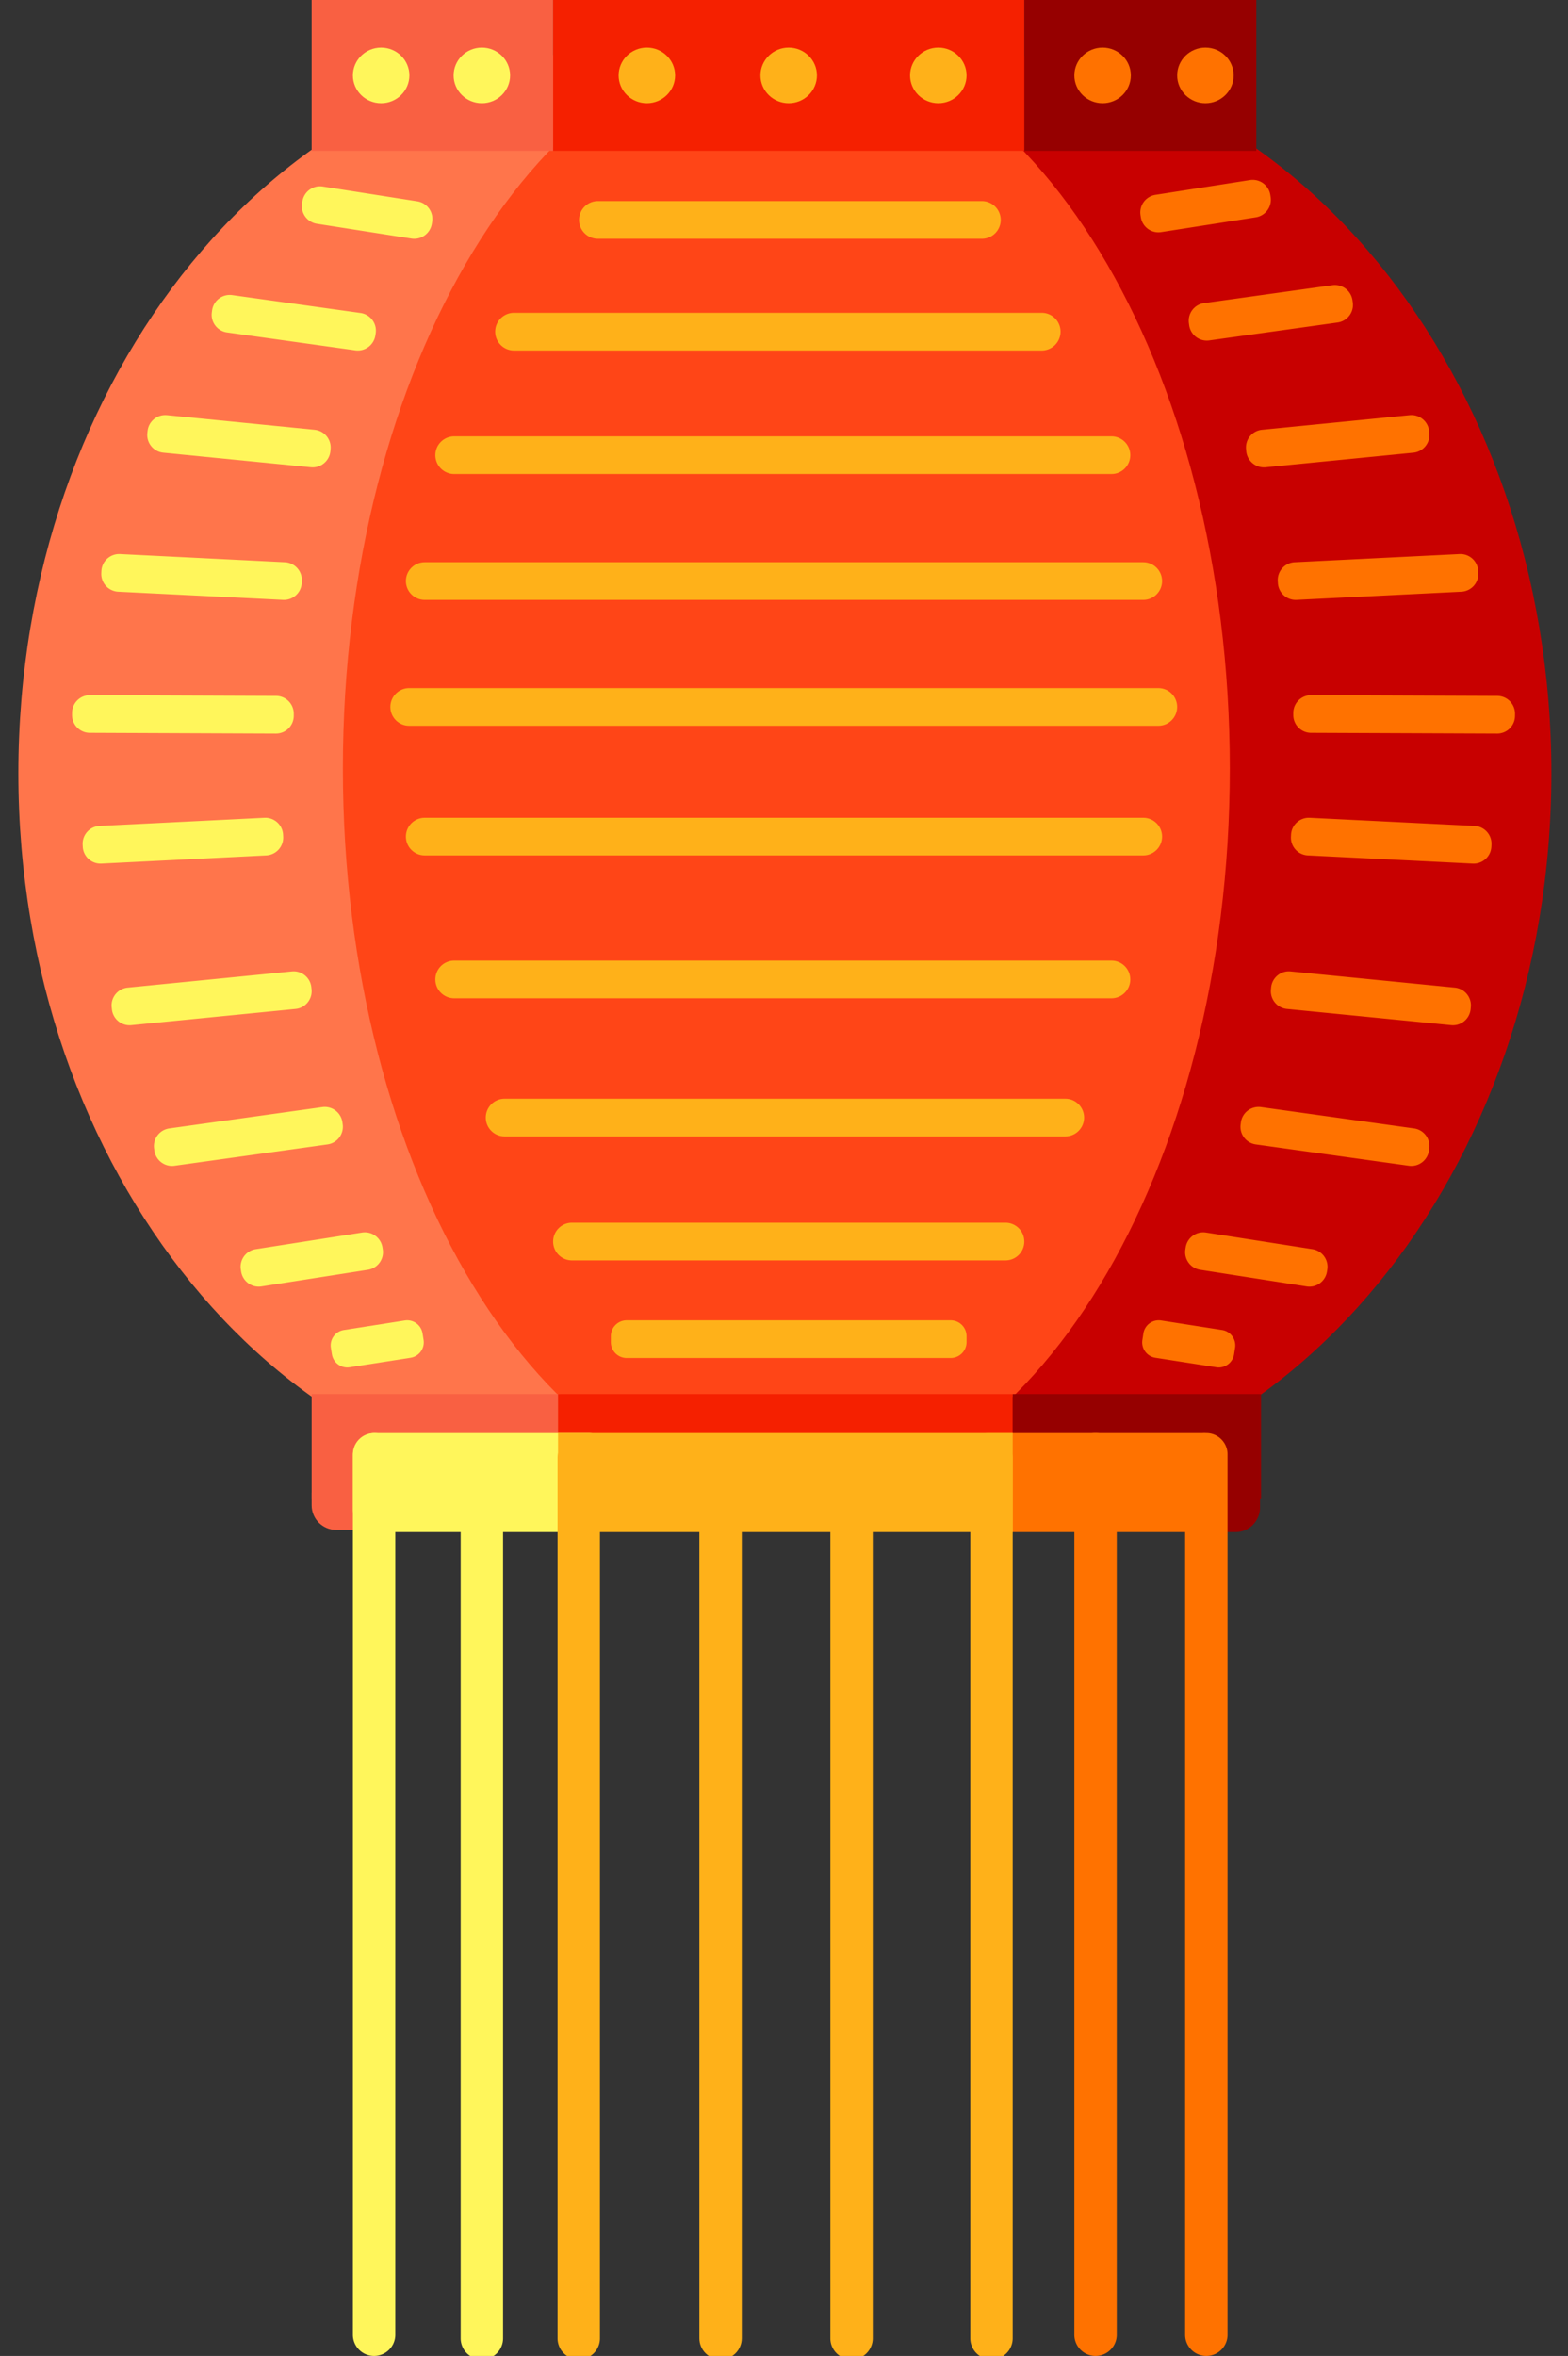 <svg xmlns="http://www.w3.org/2000/svg" xmlns:xlink="http://www.w3.org/1999/xlink" viewBox="0 0 640 961" xmlns:v="https://vecta.io/nano"><rect x="0" y="0" width="640" height="961" fill="#333333" stroke="none"/><defs><path id="A" d="M489.23 315.38c0 162.39-107.93 294.24-240.86 294.24C115.43 609.62 7.5 477.77 7.5 315.38S115.43 21.15 248.37 21.15c132.93 0 240.86 131.84 240.86 294.23z"/><path id="B" d="M633.22 315.38c0 162.39-107.93 294.24-240.86 294.24-132.94 0-240.87-131.85-240.87-294.24S259.42 21.15 392.36 21.15c132.93 0 240.86 131.84 240.86 294.23z"/><path id="C" d="M501.97 313.46c0 164.51-81.11 298.08-181.01 298.08S139.95 477.97 139.95 313.46 221.06 15.38 320.96 15.38s181.01 133.57 181.01 298.08z"/><path id="D" d="M127.21 0h98.56v61.54h-98.56V0z"/><path id="E" d="M418.08 0h94.71v61.54h-94.71V0z"/><path id="F" d="M225.77 0h192.31v61.54H225.77V0z"/><path id="G" d="M400.77 82.02a7.69 7.69 0 0 1 7.69 7.69h0a7.69 7.69 0 0 1-7.69 7.69H244.04a7.69 7.69 0 0 1-7.69-7.69h0a7.69 7.69 0 0 1 7.69-7.69h156.73z"/><path id="H" d="M425.19 127.6a7.69 7.69 0 0 1 7.69 7.69h0a7.69 7.69 0 0 1-7.69 7.69H209.81a7.69 7.69 0 0 1-7.69-7.69h0a7.69 7.69 0 0 1 7.69-7.69h215.38z"/><path id="I" d="M453.65 177.98c4.25 0 7.7 3.44 7.7 7.69h0c0 4.25-3.45 7.7-7.7 7.7H185.38c-4.24 0-7.69-3.45-7.69-7.7h0c0-4.25 3.45-7.69 7.69-7.69h268.27z"/><path id="J" d="M466.63 229.33c4.25 0 7.7 3.44 7.7 7.69h0c0 4.25-3.45 7.69-7.7 7.69H173.37c-4.25 0-7.7-3.44-7.7-7.69h0c0-4.25 3.45-7.69 7.7-7.69h293.26z"/><path id="K" d="M472.79 280.67c4.25 0 7.69 3.45 7.69 7.7h0c0 4.24-3.44 7.69-7.69 7.69H167.02c-4.25 0-7.69-3.45-7.69-7.69h0c0-4.25 3.44-7.7 7.69-7.7h305.77z"/><path id="L" d="M466.63 333.56c4.25 0 7.7 3.44 7.7 7.69h0c0 4.25-3.45 7.69-7.7 7.69H173.37c-4.25 0-7.7-3.44-7.7-7.69h0c0-4.25 3.45-7.69 7.7-7.69h293.26z"/><path id="M" d="M453.65 391.83c4.25 0 7.7 3.44 7.7 7.69h0c0 4.25-3.45 7.69-7.7 7.69H185.38c-4.24 0-7.69-3.44-7.69-7.69h0c0-4.25 3.45-7.69 7.69-7.69h268.27z"/><path id="N" d="M434.81 448.17c4.25 0 7.69 3.45 7.69 7.7h0c0 4.24-3.44 7.69-7.69 7.69H205.96c-4.25 0-7.69-3.45-7.69-7.69h0c0-4.25 3.44-7.7 7.69-7.7h228.85z"/><path id="O" d="M410.38 498.75c4.25 0 7.7 3.44 7.7 7.69h0c0 4.25-3.45 7.69-7.7 7.69H233.46a7.69 7.69 0 0 1-7.69-7.69h0a7.69 7.69 0 0 1 7.69-7.69h176.92z"/><path id="P" d="M127.21 568.65h101.37v42.89H127.21v-42.89z"/><path id="Q" d="M227.77 568.65h185.58v42.89H227.77v-42.89z"/><path id="R" d="M413.35 568.65h101.36v42.89H413.35v-42.89z"/><path id="S" d="M388.03 538.56a6.49 6.49 0 0 1 6.49 6.49v2.4a6.49 6.49 0 0 1-6.49 6.49H255.82c-3.59 0-6.49-2.9-6.49-6.49v-2.4c0-3.59 2.9-6.49 6.49-6.49h132.21z"/><path id="T" d="M170.34 82.12a7.27 7.27 0 0 1 6.06 8.3c-.25 1.61.12-.77-.13.83a7.28 7.28 0 0 1-8.31 6.07l-38.6-6.04a7.26 7.26 0 0 1-6.06-8.3c.25-1.61-.12.77.13-.83.62-3.97 4.34-6.69 8.3-6.07l38.61 6.04z"/><path id="U" d="M147.16 127.67c3.98.56 6.76 4.23 6.2 8.21-.22 1.61.11-.78-.12.83-.55 3.98-4.22 6.75-8.2 6.2l-52.37-7.3c-3.98-.56-6.76-4.23-6.2-8.21.22-1.61-.11.78.11-.83a7.28 7.28 0 0 1 8.21-6.2l52.37 7.3z"/><path id="V" d="M112.67 283.86a7.26 7.26 0 0 1 7.24 7.3c0 1.62.01-.78 0 .84a7.26 7.26 0 0 1-7.3 7.24l-75.95-.3c-4.02-.01-7.26-3.28-7.25-7.3.01-1.62 0 .79.01-.84.01-4.01 3.28-7.26 7.3-7.24l75.95.3z"/><path id="W" d="M116.3 229.34a7.27 7.27 0 0 1 6.9 7.62c-.08 1.62.04-.78-.04.84-.2 4.01-3.61 7.1-7.63 6.9l-67.27-3.33a7.28 7.28 0 0 1-6.91-7.63c.08-1.62-.04.78.04-.84a7.28 7.28 0 0 1 7.63-6.9l67.28 3.34z"/><path id="X" d="M128.42 175.3c3.99.39 6.91 3.95 6.52 7.95-.16 1.61.08-.78-.08.83-.4 4-3.96 6.92-7.95 6.53l-60.25-5.95c-4-.39-6.92-3.95-6.53-7.95.16-1.61-.07.78.09-.83.39-4 3.95-6.92 7.95-6.53l60.25 5.95z"/><path id="Y" d="M512.56 88.65c3.97-.62 6.69-4.34 6.07-8.3-.25-1.61.12.77-.13-.83a7.28 7.28 0 0 0-8.31-6.07l-38.61 6.03a7.28 7.28 0 0 0-6.06 8.31c.25 1.61-.12-.77.13.83.62 3.97 4.34 6.68 8.31 6.06l38.6-6.03z"/><path id="Z" d="M545.96 131.56c3.98-.55 6.76-4.23 6.2-8.2-.22-1.61.11.77-.12-.83a7.26 7.26 0 0 0-8.2-6.2l-52.37 7.3a7.27 7.27 0 0 0-6.2 8.21c.22 1.6-.11-.78.11.83a7.28 7.28 0 0 0 8.21 6.2l52.37-7.31z"/><path id="a" d="M515.12 175.3a7.26 7.26 0 0 0-6.52 7.95c.15 1.61-.08-.78.08.83.39 4 3.95 6.92 7.95 6.53l60.25-5.95a7.26 7.26 0 0 0 6.52-7.95c-.16-1.61.08.78-.08-.83-.39-4-3.95-6.92-7.95-6.53l-60.25 5.95z"/><path id="b" d="M528.45 229.34c-4.01.2-7.1 3.61-6.91 7.62.08 1.62-.03-.78.05.84a7.27 7.27 0 0 0 7.62 6.9l67.28-3.33a7.28 7.28 0 0 0 6.9-7.63c-.08-1.62.04.78-.04-.84a7.27 7.27 0 0 0-7.62-6.9l-67.28 3.34z"/><path id="c" d="M611.13 283.86c4.02.01 7.26 3.28 7.25 7.3-.01 1.62 0-.78-.01.84a7.26 7.26 0 0 1-7.3 7.24l-75.95-.3a7.26 7.26 0 0 1-7.24-7.3c0-1.62-.01.79 0-.84.01-4.01 3.28-7.26 7.3-7.24l75.95.3z"/><path id="d" d="M108.68 348.93a7.27 7.27 0 0 0 6.91-7.62c-.08-1.62.04.78-.04-.84a7.28 7.28 0 0 0-7.63-6.9l-67.28 3.33c-4.01.2-7.1 3.61-6.9 7.63.08 1.62-.04-.79.04.83.2 4.02 3.61 7.11 7.63 6.91l67.27-3.34z"/><path id="e" d="M120.65 411.56c4-.39 6.92-3.95 6.53-7.95-.16-1.62.07.78-.09-.84-.39-3.99-3.95-6.91-7.95-6.52l-67.03 6.61c-4 .4-6.92 3.96-6.53 7.95.16 1.62-.07-.78.09.84a7.26 7.26 0 0 0 7.95 6.52l67.03-6.61z"/><path id="f" d="M133.68 466.82a7.27 7.27 0 0 0 6.2-8.21c-.22-1.6.11.78-.11-.83a7.29 7.29 0 0 0-8.21-6.2l-62.46 8.71a7.28 7.28 0 0 0-6.2 8.21c.22 1.61-.11-.77.12.83.55 3.98 4.23 6.76 8.2 6.2l62.46-8.71z"/><path id="g" d="M150.18 517.96a7.27 7.27 0 0 0 6.06-8.3c-.25-1.61.12.77-.13-.83a7.28 7.28 0 0 0-8.31-6.07l-43.44 6.79c-3.97.62-6.68 4.34-6.06 8.31.25 1.6-.12-.78.13.83a7.27 7.27 0 0 0 8.3 6.06l43.45-6.79z"/><path id="h" d="M167.6 553.84c3.47-.55 5.84-3.8 5.3-7.26l-.42-2.65c-.54-3.47-3.79-5.84-7.26-5.3l-24.87 3.89c-3.47.54-5.84 3.79-5.3 7.26l.42 2.64c.54 3.47 3.79 5.84 7.26 5.3l24.87-3.88z"/><path id="i" d="M533.83 348.93a7.27 7.27 0 0 1-6.91-7.62c.08-1.62-.04.78.04-.84a7.28 7.28 0 0 1 7.63-6.9l67.28 3.33c4.01.2 7.1 3.61 6.9 7.63-.08 1.62.04-.79-.04.83-.2 4.02-3.61 7.11-7.63 6.91l-67.27-3.34z"/><path id="j" d="M525.27 411.56c-3.99-.39-6.91-3.95-6.52-7.95.16-1.62-.08.78.08-.84.4-3.99 3.96-6.91 7.95-6.52l67.04 6.61c4 .4 6.92 3.96 6.52 7.95-.16 1.62.08-.78-.08.84a7.26 7.26 0 0 1-7.95 6.52l-67.04-6.61z"/><path id="k" d="M512.58 466.82a7.27 7.27 0 0 1-6.19-8.21c.22-1.6-.11.78.11-.83a7.29 7.29 0 0 1 8.21-6.2l62.46 8.71a7.28 7.28 0 0 1 6.2 8.21c-.23 1.61.11-.77-.12.83a7.27 7.27 0 0 1-8.21 6.2l-62.46-8.71z"/><path id="l" d="M489.88 517.96a7.27 7.27 0 0 1-6.06-8.3c.25-1.61-.13.77.13-.83.62-3.97 4.34-6.69 8.3-6.07l43.45 6.79c3.97.62 6.68 4.34 6.06 8.31-.25 1.6.12-.78-.13.83-.62 3.97-4.34 6.68-8.31 6.06l-43.44-6.79z"/><path id="m" d="M471.57 553.84a6.36 6.36 0 0 1-5.29-7.26l.41-2.65c.54-3.47 3.79-5.84 7.26-5.3l24.87 3.89c3.47.54 5.84 3.79 5.3 7.26l-.41 2.64c-.55 3.47-3.8 5.84-7.26 5.3l-24.88-3.88z"/><path id="n" d="m159.18 599.04c5.52 0 10 4.48 10 10v5c0 5.52-4.48 10-10 10h-21.97c-5.52 0-10-4.48-10-10v-5c0-5.52 4.48-10 10-10h21.97z"/><path id="o" d="M504.29 599.95a10 10 0 0 1 10 10v5a10 10 0 0 1-10 10h-21.96a10 10 0 0 1-10-10v-5a10 10 0 0 1 10-10h21.96z"/><path id="p" d="M240.19 584.56a9.14 9.14 0 0 1 9.14 9.14v22.11a9.14 9.14 0 0 1-9.14 9.14h-87.02c-5.04 0-9.13-4.09-9.13-9.14V593.7c0-5.05 4.09-9.14 9.13-9.14h87.02z"/><path id="q" d="M490.67 584.56a9.14 9.14 0 0 1 9.14 9.14v22.11a9.14 9.14 0 0 1-9.14 9.14h-87.02c-5.04 0-9.13-4.09-9.13-9.14V593.7c0-5.05 4.09-9.14 9.13-9.14h87.02z"/><path id="r" d="M236.23 586.01a8.65 8.65 0 0 1 8.65 8.65v359.13a8.65 8.65 0 0 1-8.65 8.65c-1.73 0 1.73 0 0 0a8.65 8.65 0 0 1-8.65-8.65V594.66a8.65 8.65 0 0 1 8.65-8.65c1.73 0-1.73 0 0 0z"/><path id="s" d="M227.77 584.56h185.58v40.39H227.77v-40.39z"/><path id="t" d="M152.69 584.56c4.78 0 8.66 3.88 8.66 8.66v359.13c0 4.78-3.88 8.65-8.66 8.65-1.73 0 1.73 0 0 0a8.65 8.65 0 0 1-8.65-8.65V593.22c0-4.78 3.87-8.66 8.65-8.66 1.73 0-1.73 0 0 0z"/><path id="u" d="M196.68 586.01c4.78 0 8.66 3.87 8.66 8.65v359.13c0 4.78-3.88 8.65-8.66 8.65-1.73 0 1.73 0 0 0a8.65 8.65 0 0 1-8.65-8.65V594.66a8.65 8.65 0 0 1 8.65-8.65c1.73 0-1.73 0 0 0z"/><path id="v" d="M404.69 586.01c4.78 0 8.66 3.87 8.66 8.65v359.13c0 4.78-3.88 8.65-8.66 8.65-1.73 0 1.73 0 0 0a8.65 8.65 0 0 1-8.65-8.65V594.66a8.65 8.65 0 0 1 8.65-8.65c1.73 0-1.73 0 0 0z"/><path id="w" d="M347.58 586.01a8.65 8.65 0 0 1 8.65 8.65v359.13a8.65 8.65 0 0 1-8.65 8.65c-1.73 0 1.73 0 0 0-4.78 0-8.66-3.87-8.66-8.65V594.66c0-4.78 3.88-8.65 8.66-8.65 1.73 0-1.73 0 0 0z"/><path id="x" d="M294.12 586.01c4.77 0 8.65 3.87 8.65 8.65v359.13c0 4.78-3.88 8.65-8.65 8.65-1.74 0 1.73 0 0 0-4.78 0-8.66-3.87-8.66-8.65V594.66c0-4.78 3.88-8.65 8.66-8.65 1.73 0-1.74 0 0 0z"/><path id="y" d="M492.38 584.56c4.78 0 8.66 3.88 8.66 8.66v359.13c0 4.78-3.88 8.65-8.66 8.65-1.73 0 1.73 0 0 0a8.65 8.65 0 0 1-8.65-8.65V593.22c0-4.78 3.87-8.66 8.65-8.66 1.73 0-1.73 0 0 0z"/><path id="z" d="M447.16 584.56c4.78 0 8.66 3.88 8.66 8.66v359.13c0 4.78-3.88 8.65-8.66 8.65-1.73 0 1.73 0 0 0a8.65 8.65 0 0 1-8.65-8.65V593.22c0-4.78 3.87-8.66 8.65-8.66 1.73 0-1.73 0 0 0z"/><path id="AA" d="m167.1 30.77c0 6.26-5.17 11.35-11.53 11.35-6.37 0-11.53-5.09-11.53-11.35s5.16-11.35 11.53-11.35c6.36 0 11.53 5.09 11.53 11.35z"/><path id="AB" d="m208.21 30.77c0 6.26-5.16 11.35-11.53 11.35-6.36 0-11.53-5.09-11.53-11.35s5.17-11.35 11.53-11.35c6.37 0 11.53 5.09 11.53 11.35z"/><path id="AC" d="m275.56 30.77c0 6.26-5.17 11.35-11.53 11.35s-11.53-5.09-11.53-11.35 5.17-11.35 11.53-11.35 11.53 5.09 11.53 11.35z"/><path id="AD" d="m333.45 30.77c0 6.26-5.16 11.35-11.53 11.35-6.36 0-11.53-5.09-11.53-11.35s5.17-11.35 11.53-11.35c6.37 0 11.53 5.09 11.53 11.35z"/><path id="AE" d="m394.52 30.77c0 6.26-5.17 11.35-11.53 11.35s-11.53-5.09-11.53-11.35 5.17-11.35 11.53-11.35 11.53 5.09 11.53 11.35z"/><path id="AF" d="m461.57 30.77c0 6.26-5.17 11.35-11.53 11.35s-11.53-5.09-11.53-11.35 5.17-11.35 11.53-11.35 11.53 5.09 11.53 11.35z"/><path id="AG" d="m503.54 30.77c0 6.26-5.17 11.35-11.53 11.35s-11.53-5.09-11.53-11.35 5.17-11.35 11.53-11.35 11.53 5.09 11.53 11.35z"/></defs><use fill="#ff754b" xlink:href="#A"/><use fill="#c80000" xlink:href="#B"/><use fill="#ff4517" xlink:href="#C"/><use fill="#f96042" xlink:href="#D"/><use fill="#960000" xlink:href="#E"/><use fill="#f52000" xlink:href="#F"/><g fill="#ffb119"><use xlink:href="#G"/><use xlink:href="#H"/><use xlink:href="#I"/><use xlink:href="#J"/><use xlink:href="#K"/><use xlink:href="#L"/><use xlink:href="#M"/><use xlink:href="#N"/><use xlink:href="#O"/></g><use fill="#f96042" xlink:href="#P"/><use fill="#f52000" xlink:href="#Q"/><use fill="#960000" xlink:href="#R"/><use fill="#ffb119" xlink:href="#S"/><g fill="#fff65b"><use xlink:href="#T"/><use xlink:href="#U"/><use xlink:href="#V"/><use xlink:href="#W"/><use xlink:href="#X"/></g><g fill="#ff7200"><use xlink:href="#Y"/><use xlink:href="#Z"/><use xlink:href="#a"/><use xlink:href="#b"/><use xlink:href="#c"/></g><g fill="#fff65b"><use xlink:href="#d"/><use xlink:href="#e"/><use xlink:href="#f"/><use xlink:href="#g"/><use xlink:href="#h"/></g><g fill="#ff7200"><use xlink:href="#i"/><use xlink:href="#j"/><use xlink:href="#k"/><use xlink:href="#l"/><use xlink:href="#m"/></g><use fill="#f96042" xlink:href="#n"/><use fill="#960000" xlink:href="#o"/><use fill="#fff65b" xlink:href="#p"/><use fill="#ff7200" xlink:href="#q"/><g fill="#ffb119"><use xlink:href="#r"/><use xlink:href="#s"/></g><g fill="#fff65b"><use xlink:href="#t"/><use xlink:href="#u"/></g><g fill="#ffb119"><use xlink:href="#v"/><use xlink:href="#w"/><use xlink:href="#x"/></g><g fill="#ff7200"><use xlink:href="#y"/><use xlink:href="#z"/></g><g fill="#fff65b"><use xlink:href="#AA"/><use xlink:href="#AB"/></g><g fill="#ffb119"><use xlink:href="#AC"/><use xlink:href="#AD"/><use xlink:href="#AE"/></g><g fill="#ff7200"><use xlink:href="#AF"/><use xlink:href="#AG"/></g></svg>